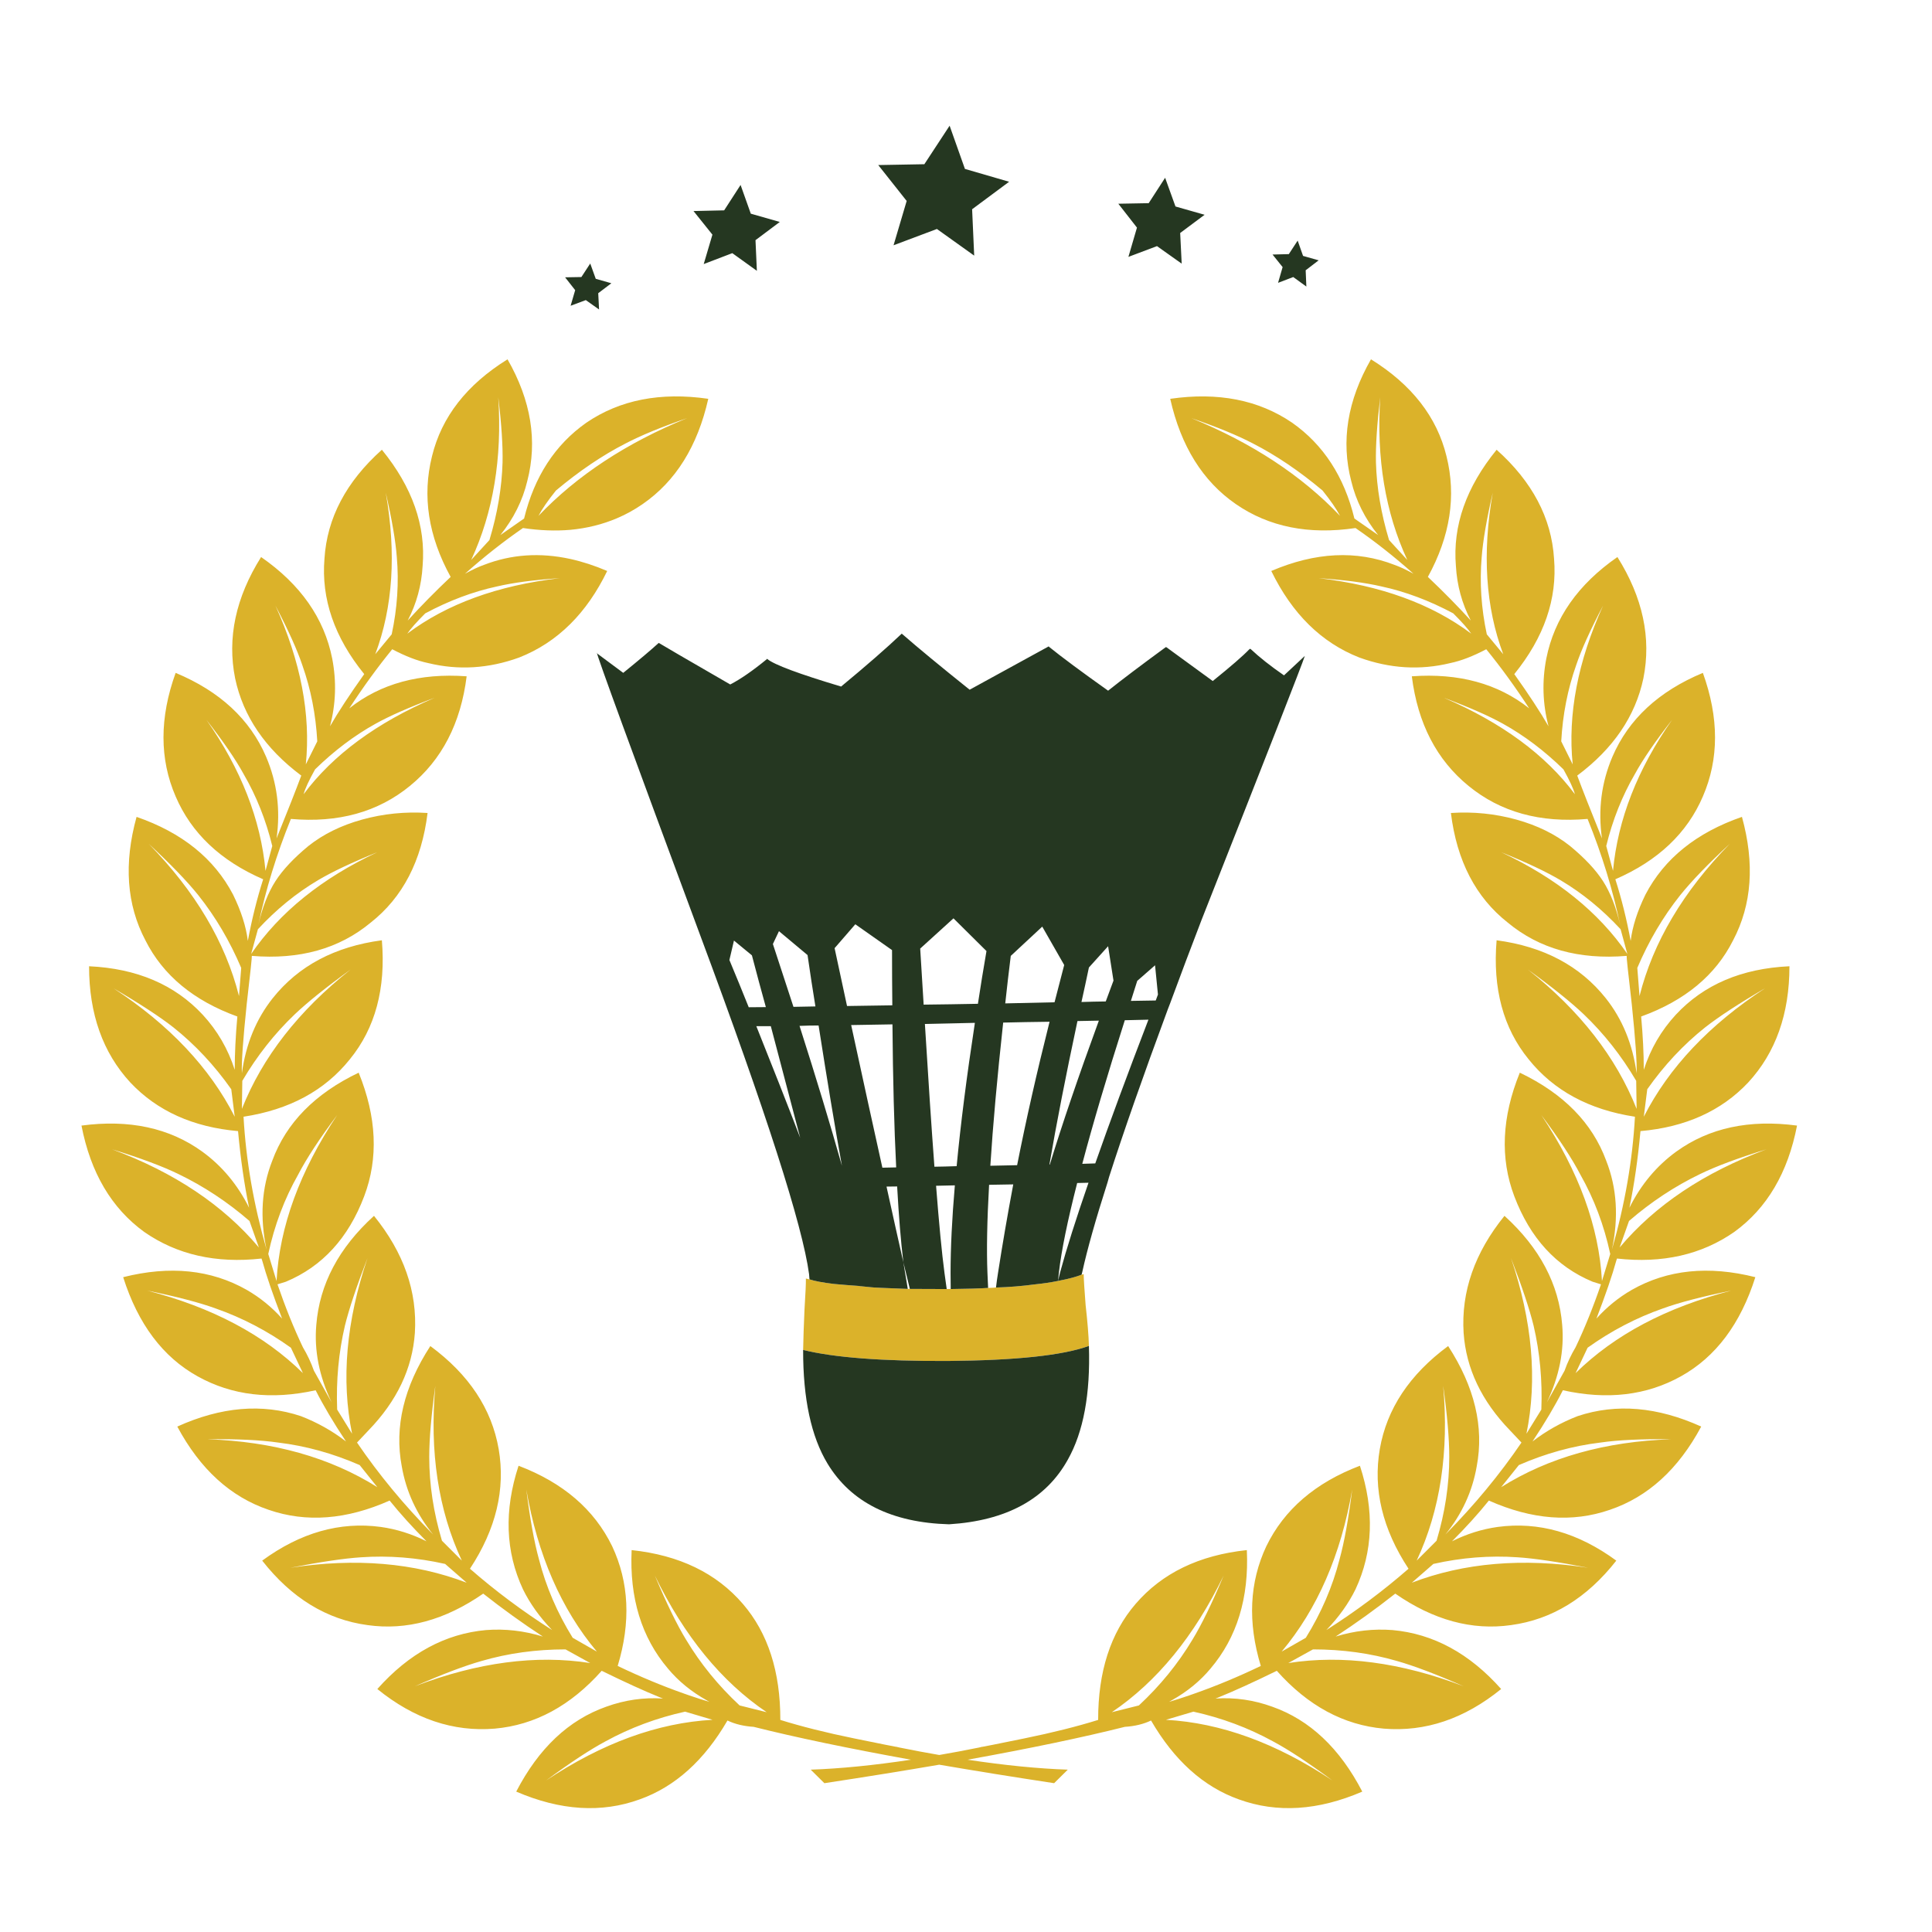 <?xml version="1.0" encoding="utf-8"?>
<!-- Generator: Adobe Illustrator 16.0.0, SVG Export Plug-In . SVG Version: 6.00 Build 0)  -->
<!DOCTYPE svg PUBLIC "-//W3C//DTD SVG 1.1//EN" "http://www.w3.org/Graphics/SVG/1.1/DTD/svg11.dtd">
<svg version="1.1" id="Layer_1" xmlns="http://www.w3.org/2000/svg" xmlns:xlink="http://www.w3.org/1999/xlink" x="0px" y="0px"
	 width="300px" height="300px" viewBox="0 0 300 300" enable-background="new 0 0 300 300" xml:space="preserve">
<g>
	<path fill-rule="evenodd" clip-rule="evenodd" fill="#DBB22A" d="M230.871,98.5l2.552,3.088
		c-2.743-7.304-3.287-15.665-1.629-25.083c-0.958,4.159-1.529,7.489-1.716,9.99C229.736,90.439,230,94.441,230.871,98.5z
		 M221.718,89.582c2.43,2.301,4.651,4.559,6.667,6.774c-1.372-2.63-2.144-5.46-2.314-8.489c-0.516-6.218,1.594-12.228,6.324-18.03
		c5.545,4.96,8.518,10.598,8.918,16.915c0.515,6.246-1.544,12.22-6.174,17.923c2.229,3.13,4.001,5.831,5.316,8.104
		c-0.915-3.473-1.029-6.981-0.343-10.526c1.243-6.26,4.923-11.513,11.04-15.757c3.945,6.288,5.289,12.57,4.031,18.844
		c-1.244,5.875-4.666,10.905-10.27,15.093c0.801,2.158,2.08,5.41,3.838,9.755c-0.629-4.445-0.086-8.676,1.629-12.692
		c2.502-5.816,7.182-10.154,14.042-13.013c2.516,6.975,2.516,13.371,0,19.188c-2.443,5.703-6.975,9.99-13.591,12.863
		c0.957,3.001,1.75,6.188,2.379,9.562c0.271-2.216,1.036-4.609,2.294-7.182c2.93-5.603,7.925-9.626,14.985-12.07
		c2.001,7.246,1.543,13.635-1.372,19.166c-2.729,5.432-7.489,9.376-14.278,11.834c0.271,3.016,0.408,5.774,0.408,8.275
		c1.043-3.244,2.701-6.096,4.973-8.554c4.346-4.674,10.227-7.183,17.645-7.525c0,7.403-2.137,13.421-6.41,18.052
		c-4.159,4.416-9.733,6.932-16.723,7.546c-0.4,4.345-0.971,8.311-1.715,11.898c1.787-3.588,4.217-6.496,7.289-8.726
		c5.089-3.673,11.334-5.017,18.737-4.03c-1.414,7.317-4.659,12.82-9.733,16.508c-5.088,3.544-11.162,4.924-18.223,4.138
		l-0.106,0.321c-0.629,2.287-1.658,5.288-3.087,9.004c1.6-1.786,3.43-3.272,5.488-4.459c5.531-3.144,11.927-3.802,19.188-1.973
		c-2.302,7.261-6.153,12.392-11.556,15.394c-5.331,2.973-11.44,3.694-18.33,2.165c-1.215,2.401-2.786,5.052-4.716,7.953
		c2.129-1.644,4.473-2.958,7.031-3.944c5.988-1.986,12.377-1.443,19.166,1.63c-3.545,6.616-8.275,10.926-14.192,12.927
		c-5.831,2.016-12.091,1.537-18.78-1.437c-1.658,2.059-3.566,4.167-5.724,6.324c2.286-1.144,4.651-1.887,7.096-2.229
		c6.346-0.857,12.485,0.887,18.416,5.231c-4.56,5.816-10.012,9.154-16.358,10.012c-6.045,0.857-12.033-0.772-17.965-4.888
		c-3.045,2.4-6.131,4.623-9.262,6.667c2.931-0.9,5.875-1.236,8.833-1.008c6.331,0.572,11.956,3.623,16.872,9.154
		c-5.703,4.631-11.777,6.682-18.223,6.152c-6.246-0.557-11.784-3.551-16.615-8.981c-3.587,1.757-6.596,3.13-9.025,4.115
		c-0.028,0.015-0.064,0.028-0.107,0.043c-0.128,0.058-0.257,0.107-0.386,0.15h0.022c2.973-0.2,5.902,0.222,8.789,1.265
		c5.831,2.059,10.49,6.453,13.979,13.185c-6.861,2.959-13.257,3.359-19.188,1.201c-5.475-1.959-10.012-6.039-13.613-12.241
		c-1.158,0.557-2.517,0.886-4.074,0.985c-6.545,1.644-14.686,3.345-24.418,5.103c5.774,0.872,10.963,1.387,15.565,1.544
		l-2.123,2.101c-6.402-0.972-12.349-1.93-17.836-2.872c-5.488,0.942-11.434,1.9-17.837,2.872l-2.123-2.101
		c4.603-0.157,9.791-0.672,15.564-1.544c-9.733-1.758-17.873-3.459-24.418-5.103c-1.558-0.1-2.916-0.429-4.073-0.985
		c-3.602,6.202-8.14,10.282-13.613,12.241c-5.932,2.158-12.327,1.758-19.188-1.201c3.487-6.731,8.146-11.126,13.978-13.185
		c2.887-1.043,5.817-1.465,8.79-1.265h0.021c-0.128-0.043-0.257-0.093-0.386-0.15c-0.043-0.015-0.079-0.028-0.107-0.043
		c-2.43-0.985-5.438-2.358-9.025-4.115c-4.831,5.431-10.369,8.425-16.615,8.981c-6.445,0.529-12.52-1.521-18.223-6.152
		c4.917-5.531,10.541-8.582,16.872-9.154c2.958-0.229,5.903,0.107,8.833,1.008c-3.13-2.044-6.217-4.267-9.262-6.667
		c-5.931,4.115-11.919,5.745-17.965,4.888c-6.346-0.857-11.798-4.195-16.357-10.012c5.932-4.345,12.07-6.089,18.416-5.231
		c2.444,0.343,4.81,1.086,7.096,2.229c-2.158-2.157-4.066-4.266-5.724-6.324c-6.689,2.974-12.949,3.452-18.78,1.437
		c-5.917-2.001-10.648-6.311-14.192-12.927c6.789-3.073,13.178-3.616,19.166-1.63c2.558,0.986,4.902,2.301,7.032,3.944
		c-1.929-2.901-3.502-5.552-4.716-7.953c-6.889,1.529-12.999,0.808-18.33-2.165c-5.402-3.002-9.254-8.133-11.555-15.394
		c7.26-1.829,13.656-1.171,19.188,1.973c2.058,1.187,3.887,2.673,5.488,4.459c-1.429-3.716-2.458-6.717-3.087-9.004l-0.107-0.321
		c-7.061,0.786-13.135-0.594-18.223-4.138c-5.074-3.688-8.318-9.19-9.733-16.508c7.403-0.986,13.649,0.357,18.737,4.03
		c3.073,2.229,5.502,5.138,7.289,8.726c-0.743-3.588-1.315-7.554-1.715-11.898c-6.989-0.614-12.563-3.13-16.722-7.546
		c-4.273-4.631-6.41-10.648-6.41-18.052c7.418,0.343,13.299,2.852,17.644,7.525c2.273,2.458,3.931,5.31,4.974,8.554
		c0-2.501,0.136-5.26,0.407-8.275c-6.789-2.458-11.548-6.402-14.278-11.834c-2.916-5.531-3.373-11.92-1.372-19.166
		c7.06,2.444,12.055,6.468,14.985,12.07c1.258,2.572,2.022,4.966,2.294,7.182c0.629-3.373,1.422-6.561,2.38-9.562
		c-6.618-2.873-11.148-7.16-13.592-12.863c-2.516-5.816-2.516-12.213,0-19.188c6.86,2.858,11.541,7.196,14.042,13.013
		c1.715,4.017,2.258,8.247,1.629,12.692c1.758-4.345,3.037-7.597,3.837-9.755c-5.602-4.188-9.025-9.218-10.269-15.093
		c-1.257-6.273,0.086-12.556,4.031-18.844c6.117,4.244,9.797,9.497,11.041,15.757c0.686,3.545,0.572,7.054-0.343,10.526
		c1.315-2.272,3.087-4.974,5.316-8.104c-4.63-5.703-6.688-11.677-6.174-17.923c0.4-6.317,3.373-11.955,8.918-16.915
		c4.73,5.803,6.838,11.813,6.324,18.03c-0.172,3.029-0.943,5.859-2.315,8.489c2.015-2.216,4.238-4.474,6.667-6.774
		c-3.473-6.317-4.438-12.563-2.895-18.737c1.486-6.103,5.396-11.119,11.727-15.05c3.659,6.389,4.681,12.691,3.066,18.908
		c-0.729,3.03-2.123,5.824-4.181,8.383l3.688-2.572c1.586-6.503,4.809-11.463,9.668-14.878c5.203-3.545,11.513-4.781,18.93-3.709
		c-1.658,7.36-5.06,12.813-10.205,16.357c-1.258,0.872-2.58,1.601-3.966,2.187c-2.244,0.957-4.659,1.558-7.246,1.801
		c-2.315,0.2-4.767,0.107-7.354-0.279c-3.03,2.087-6.031,4.453-9.004,7.097c1.144-0.629,2.123-1.086,2.937-1.372
		c4.23-1.644,8.704-1.951,13.42-0.922c1.872,0.414,3.78,1.036,5.724,1.865c-1.586,3.272-3.495,6.017-5.724,8.232
		c-2.315,2.301-4.966,4.037-7.954,5.209c-4.731,1.716-9.44,2.002-14.128,0.858c-1.658-0.344-3.516-1.058-5.574-2.145
		c-2.287,2.802-4.509,5.86-6.667,9.176c4.859-3.845,10.934-5.503,18.223-4.974c-0.915,7.304-3.852,12.978-8.812,17.022
		c-4.959,4.059-11.119,5.767-18.48,5.124c-2.229,5.502-3.916,10.99-5.059,16.464c0.628-2.743,1.515-5.009,2.658-6.796
		c1.129-1.758,2.837-3.58,5.124-5.467c2.301-1.829,5.074-3.194,8.318-4.095c3.302-0.914,6.696-1.258,10.183-1.029
		c-0.915,7.433-3.859,13.106-8.833,17.022c-4.888,4.06-11.041,5.781-18.458,5.167c0.043,0.071-0.221,2.572-0.793,7.503
		c-0.572,5.488-0.822,9.062-0.75,10.72c0.615-4.517,2.208-8.396,4.781-11.642c4.002-5.03,9.654-8.031,16.958-9.004
		c0.628,7.489-1.029,13.649-4.974,18.48c-3.887,4.859-9.39,7.832-16.507,8.918c0.372,6.746,1.565,13.628,3.58,20.646
		c-1.072-4.988-0.779-9.591,0.879-13.807c2.158-5.874,6.632-10.434,13.42-13.678c2.801,6.889,3.087,13.284,0.857,19.188
		c-2.458,6.489-6.51,10.912-12.155,13.271l-1.308,0.407c1.215,3.545,2.53,6.803,3.945,9.776c0.686,1.143,1.258,2.357,1.715,3.645
		l2.744,4.909c-1.93-4.06-2.723-8.061-2.38-12.006c0.5-6.331,3.487-11.984,8.961-16.958c4.63,5.717,6.746,11.777,6.346,18.18
		c-0.386,5.531-2.787,10.577-7.203,15.136l-1.779,1.887c3.373,4.959,7.31,9.719,11.813,14.278
		c-2.573-3.173-4.195-6.703-4.867-10.591c-1.158-6.103,0.321-12.327,4.438-18.673c5.989,4.416,9.526,9.747,10.612,15.993
		c1.072,6.246-0.415,12.441-4.459,18.587c3.944,3.444,8.196,6.617,12.756,9.519c-1.93-2.001-3.438-4.109-4.524-6.324
		c-2.729-5.846-2.958-12.241-0.686-19.188c6.917,2.63,11.762,6.796,14.535,12.499c2.629,5.603,2.916,11.798,0.857,18.587
		c3.516,1.687,6.967,3.123,10.354,4.31c0.257,0.1,0.522,0.192,0.793,0.278c1.029,0.357,2.058,0.687,3.087,0.986
		c-0.143-0.071-0.278-0.15-0.407-0.236c-2.401-1.343-4.409-2.987-6.024-4.931c-4.102-4.831-5.981-10.962-5.638-18.395
		c7.403,0.786,13.164,3.573,17.28,8.361c3.887,4.517,5.824,10.52,5.81,18.009c3.302,1.028,7.125,1.986,11.47,2.872
		c4.345,0.887,6.524,1.322,6.539,1.309l-0.042-0.021c0.171,0.042,0.35,0.085,0.536,0.128c2.116,0.429,4.173,0.814,6.174,1.158
		c2.001-0.344,4.059-0.729,6.174-1.158c0.186-0.043,0.364-0.086,0.536-0.128l-0.044,0.021c0.015,0.014,2.195-0.422,6.539-1.309
		c4.346-0.886,8.168-1.844,11.47-2.872c-0.015-7.489,1.923-13.492,5.81-18.009c4.117-4.788,9.877-7.575,17.279-8.361
		c0.344,7.433-1.535,13.563-5.638,18.395c-1.615,1.943-3.623,3.588-6.024,4.931c-0.129,0.086-0.265,0.165-0.407,0.236
		c1.029-0.3,2.058-0.629,3.087-0.986c0.271-0.086,0.536-0.179,0.793-0.278c3.388-1.187,6.84-2.623,10.355-4.31
		c-2.059-6.789-1.771-12.984,0.857-18.587c2.773-5.703,7.617-9.869,14.535-12.499c2.272,6.946,2.044,13.342-0.686,19.188
		c-1.086,2.215-2.594,4.323-4.523,6.324c4.559-2.901,8.811-6.074,12.756-9.519c-4.045-6.146-5.531-12.341-4.46-18.587
		c1.087-6.246,4.624-11.577,10.612-15.993c4.116,6.346,5.596,12.57,4.438,18.673c-0.672,3.888-2.294,7.418-4.866,10.591
		c4.502-4.56,8.439-9.319,11.813-14.278l-1.78-1.887c-4.416-4.559-6.817-9.604-7.203-15.136c-0.4-6.402,1.715-12.463,6.346-18.18
		c5.474,4.974,8.461,10.627,8.962,16.958c0.342,3.945-0.451,7.946-2.381,12.006l2.744-4.909c0.457-1.287,1.029-2.502,1.715-3.645
		c1.416-2.974,2.73-6.231,3.945-9.776l-1.308-0.407c-5.646-2.358-9.697-6.781-12.155-13.271c-2.23-5.903-1.944-12.299,0.857-19.188
		c6.788,3.244,11.262,7.804,13.42,13.678c1.658,4.216,1.951,8.818,0.879,13.807c2.016-7.018,3.209-13.899,3.58-20.646
		c-7.117-1.086-12.619-4.059-16.508-8.918c-3.944-4.831-5.602-10.991-4.973-18.48c7.303,0.973,12.955,3.974,16.957,9.004
		c2.573,3.245,4.166,7.125,4.781,11.642c0.071-1.658-0.179-5.231-0.75-10.72c-0.572-4.931-0.836-7.432-0.793-7.503
		c-7.418,0.614-13.571-1.107-18.459-5.167c-4.975-3.916-7.918-9.59-8.833-17.022c3.487-0.229,6.882,0.115,10.183,1.029
		c3.245,0.9,6.018,2.266,8.318,4.095c2.287,1.887,3.995,3.709,5.125,5.467c1.143,1.787,2.029,4.053,2.658,6.796
		c-1.145-5.474-2.83-10.962-5.061-16.464c-7.359,0.643-13.52-1.065-18.479-5.124c-4.959-4.045-7.896-9.719-8.812-17.022
		c7.289-0.529,13.363,1.129,18.223,4.974c-2.158-3.315-4.38-6.374-6.666-9.176c-2.059,1.087-3.917,1.801-5.574,2.145
		c-4.688,1.144-9.398,0.857-14.129-0.858c-5.874-2.301-10.433-6.781-13.678-13.441c6.846-2.93,13.229-3.244,19.145-0.943
		c0.814,0.286,1.794,0.743,2.938,1.372c-2.973-2.644-5.975-5.01-9.004-7.097c-7.232,1.072-13.421-0.164-18.566-3.708
		c-5.145-3.545-8.547-8.997-10.204-16.357c7.417-1.072,13.728,0.164,18.93,3.709c4.86,3.415,8.083,8.375,9.669,14.878L214,83.086
		c-2.059-2.559-3.451-5.353-4.181-8.383c-1.614-6.217-0.593-12.52,3.065-18.908c6.332,3.931,10.24,8.947,11.727,15.05
		C226.155,77.02,225.19,83.265,221.718,89.582z M228.449,98.393c-0.5-0.743-1.429-1.793-2.787-3.15
		c-3.716-1.987-7.432-3.381-11.147-4.181c-2.516-0.587-5.767-1.016-9.755-1.286C214.407,90.904,222.305,93.776,228.449,98.393z
		 M244.742,103.303c-1.314,3.716-2.086,7.653-2.314,11.813l1.779,3.58c-0.786-7.761,0.785-15.979,4.717-24.654
		C246.922,97.857,245.529,100.944,244.742,103.303z M218.523,86.945c-3.416-7.36-4.816-15.779-4.202-25.255
		c-0.5,4.174-0.722,7.546-0.664,10.119c0.114,3.916,0.793,7.932,2.036,12.049L218.523,86.945z M140.959,200.14h0.321l5.724,0.022
		h0.622c2.573-0.029,4.509-0.086,5.81-0.172c0.543-0.015,0.95-0.036,1.222-0.064c2.016-0.058,4.037-0.222,6.067-0.493
		c1.272-0.129,2.466-0.308,3.579-0.536c1.631-0.314,2.846-0.636,3.646-0.965l0.321-0.086c0.014,0.801,0.115,2.395,0.301,4.781
		c0.3,2.658,0.471,4.78,0.514,6.367c-4.045,1.473-11.355,2.251-21.931,2.337c-10.176,0.043-17.658-0.529-22.446-1.715
		c0.028-1.644,0.1-3.745,0.214-6.304c0.157-2.458,0.229-4.052,0.214-4.78l0.557,0.129c0.857,0.271,2.123,0.507,3.795,0.707
		c1.243,0.114,2.479,0.215,3.708,0.3c0.1,0,0.208,0.015,0.322,0.043c0.071,0,0.15,0.008,0.236,0.021l1.522,0.15
		C135.493,199.926,137.386,200.012,140.959,200.14z M235.846,227.496l-2.744,3.43c7.361-4.617,16.172-7.097,26.434-7.439
		c-4.616-0.057-8.297,0.114-11.041,0.515C244.221,224.516,240.005,225.681,235.846,227.496z M235.652,241.816
		c-4.33-0.301-8.689,0.043-13.077,1.029l-3.345,2.915c8.104-3.102,17.237-3.873,27.398-2.315
		C241.941,242.531,238.282,241.988,235.652,241.816z M216.916,257.916c-4.117-1.2-8.461-1.8-13.035-1.8l-3.838,2.122
		c8.404-1.315,17.48-0.114,27.228,3.602C222.997,259.968,219.545,258.66,216.916,257.916z M208.083,80.106
		c-0.571-1.086-1.479-2.401-2.724-3.945c-3.615-3.03-7.209-5.459-10.783-7.289c-2.4-1.258-5.595-2.572-9.582-3.944
		C194.412,68.772,202.109,73.832,208.083,80.106z M253.875,120.175c-1.986,3.416-3.473,7.146-4.459,11.19l1.051,3.859
		c0.743-7.976,3.802-15.793,9.176-23.454C257.013,115.144,255.09,117.945,253.875,120.175z M260.907,138.998
		c-2.673,3.358-4.896,7.124-6.667,11.298l0.343,4.373c2.101-8.347,6.774-16.229,14.021-23.646
		C265.23,134.152,262.665,136.811,260.907,138.998z M245.407,182.41c-1.315-2.529-3.337-5.616-6.067-9.261
		c5.817,8.746,8.955,17.336,9.412,25.769l1.286-4.202C249.08,190.271,247.537,186.169,245.407,182.41z M245.922,157.499
		c-1.986-1.887-4.874-4.202-8.661-6.946c8.061,6.389,13.685,13.6,16.872,21.632l-0.064-4.353
		C251.781,163.945,249.066,160.5,245.922,157.499z M242.32,136.682c-2.216-1.314-5.288-2.765-9.219-4.352
		c8.619,4.045,15.149,9.312,19.595,15.8l-1.05-3.837C248.802,141.22,245.693,138.684,242.32,136.682z M244.55,123.326
		c-0.229-0.857-0.822-2.144-1.78-3.859c-2.972-2.901-6.109-5.267-9.41-7.096c-2.188-1.215-5.246-2.559-9.176-4.03
		C233.201,112.214,239.99,117.209,244.55,123.326z M255.248,173.406c3.887-7.632,10.168-14.285,18.844-19.959
		c-4.102,2.4-7.211,4.431-9.325,6.089c-3.374,2.687-6.368,5.888-8.983,9.604C255.654,170.098,255.477,171.52,255.248,173.406z
		 M252.953,189.593l-1.457,4.115c5.531-6.574,13.127-11.654,22.789-15.242c-4.402,1.357-7.832,2.637-10.291,3.837
		C260.05,184.204,256.369,186.634,252.953,189.593z M97.117,68.872c-3.573,1.83-7.167,4.259-10.783,7.289
		c-1.244,1.544-2.151,2.859-2.723,3.945c5.974-6.274,13.67-11.334,23.089-15.179C102.713,66.3,99.519,67.614,97.117,68.872z
		 M76,83.858c1.244-4.117,1.922-8.133,2.037-12.049c0.057-2.573-0.164-5.945-0.665-10.119c0.615,9.476-0.786,17.895-4.202,25.255
		L76,83.858z M77.18,91.062c-3.716,0.8-7.432,2.193-11.148,4.181c-1.358,1.357-2.287,2.407-2.787,3.15
		c6.146-4.616,14.042-7.488,23.689-8.617C82.947,90.046,79.695,90.475,77.18,91.062z M60.822,98.5
		c0.872-4.059,1.136-8.061,0.793-12.005c-0.186-2.501-0.757-5.831-1.715-9.99c1.658,9.418,1.115,17.779-1.629,25.083L60.822,98.5z
		 M46.952,103.303c-0.786-2.358-2.18-5.445-4.181-9.262c3.93,8.676,5.502,16.894,4.716,24.654l1.779-3.58
		C49.038,110.956,48.267,107.019,46.952,103.303z M48.924,119.467c-0.958,1.716-1.551,3.002-1.779,3.859
		c4.559-6.117,11.348-11.112,20.367-14.985c-3.931,1.472-6.989,2.815-9.176,4.03C55.034,114.2,51.896,116.565,48.924,119.467z
		 M41.228,135.225l1.05-3.859c-0.986-4.045-2.473-7.774-4.459-11.19c-1.215-2.229-3.137-5.031-5.767-8.404
		C37.426,119.432,40.484,127.249,41.228,135.225z M49.374,136.682c-3.373,2.002-6.481,4.538-9.326,7.611l-1.05,3.837
		c4.445-6.488,10.977-11.755,19.594-15.8C54.662,133.917,51.589,135.367,49.374,136.682z M38.741,189.593
		c-3.416-2.959-7.096-5.389-11.041-7.29c-2.458-1.2-5.888-2.479-10.291-3.837c9.662,3.588,17.258,8.668,22.789,15.242
		L38.741,189.593z M36.447,173.406c-0.229-1.887-0.407-3.309-0.536-4.267c-2.616-3.716-5.61-6.917-8.982-9.604
		c-2.116-1.658-5.224-3.688-9.326-6.089C26.278,159.121,32.559,165.774,36.447,173.406z M30.787,138.998
		c-1.758-2.188-4.324-4.846-7.697-7.976c7.246,7.418,11.92,15.3,14.021,23.646l0.343-4.373
		C35.682,146.122,33.459,142.356,30.787,138.998z M37.562,172.185c3.187-8.032,8.811-15.243,16.872-21.632
		c-3.788,2.744-6.675,5.06-8.661,6.946c-3.145,3.001-5.86,6.446-8.147,10.333L37.562,172.185z M46.287,182.41
		c-2.13,3.759-3.673,7.861-4.631,12.306l1.286,4.202c0.458-8.433,3.595-17.022,9.412-25.769
		C49.624,176.794,47.602,179.881,46.287,182.41z M91.65,258.238l-3.837-2.122c-4.574,0-8.919,0.6-13.035,1.8
		c-2.629,0.744-6.081,2.052-10.354,3.924C74.171,258.124,83.247,256.923,91.65,258.238z M92.68,256.459
		c-5.545-6.617-9.197-15.007-10.955-25.169c0.572,4.56,1.229,8.183,1.973,10.869c1.086,4.23,2.83,8.283,5.23,12.156L92.68,256.459z
		 M106.379,265.785c-4.402,0.972-8.518,2.508-12.349,4.608c-2.387,1.272-5.459,3.294-9.218,6.067
		c8.718-5.803,17.329-8.939,25.833-9.411L106.379,265.785z M106.55,254.637c2.229,3.716,4.995,7.11,8.297,10.184l4.202,1.05
		c-7.017-4.745-12.806-11.819-17.365-21.224C103.499,248.977,105.121,252.307,106.55,254.637z M53.554,205.864
		c-0.972,4.159-1.372,8.497-1.2,13.013l2.315,3.752c-1.715-8.375-0.915-17.473,2.401-27.291
		C55.355,199.782,54.184,203.292,53.554,205.864z M55.849,227.496c-4.159-1.815-8.375-2.98-12.649-3.495
		c-2.744-0.4-6.424-0.571-11.041-0.515c10.262,0.343,19.073,2.822,26.434,7.439L55.849,227.496z M66.653,226.23
		c0,4.288,0.658,8.625,1.973,13.014l3.087,3.087c-3.659-7.832-5.031-16.88-4.116-27.142C66.968,219.749,66.653,223.43,66.653,226.23
		z M72.463,245.761l-3.345-2.915c-4.388-0.986-8.747-1.33-13.077-1.029c-2.63,0.172-6.289,0.715-10.977,1.629
		C55.227,241.888,64.359,242.659,72.463,245.761z M47.037,213.218l-1.865-3.944c-3.659-2.616-7.546-4.646-11.663-6.089
		c-2.501-0.915-6.06-1.844-10.676-2.787C32.924,202.998,40.992,207.271,47.037,213.218z M258.185,203.185
		c-4.116,1.443-8.004,3.473-11.663,6.089l-1.865,3.944c6.046-5.946,14.114-10.22,24.205-12.82
		C264.244,201.341,260.686,202.27,258.185,203.185z M225.041,226.23c0-2.801-0.314-6.481-0.943-11.041
		c0.914,10.262-0.457,19.31-4.116,27.142l3.087-3.087C224.383,234.855,225.041,230.519,225.041,226.23z M238.14,205.864
		c-0.629-2.572-1.801-6.082-3.517-10.526c3.316,9.818,4.117,18.916,2.402,27.291l2.314-3.752
		C239.512,214.361,239.111,210.023,238.14,205.864z M172.645,265.87l4.202-1.05c3.302-3.073,6.067-6.468,8.298-10.184
		c1.428-2.33,3.051-5.66,4.865-9.99C185.451,254.051,179.662,261.125,172.645,265.87z M181.049,267.05
		c8.504,0.472,17.115,3.608,25.834,9.411c-3.76-2.773-6.832-4.795-9.219-6.067c-3.83-2.101-7.947-3.637-12.35-4.608L181.049,267.05z
		 M199.014,256.459l3.752-2.144c2.402-3.873,4.146-7.926,5.231-12.156c0.743-2.687,1.401-6.31,1.972-10.869
		C208.211,241.452,204.561,249.842,199.014,256.459z"/>
	<path fill-rule="evenodd" clip-rule="evenodd" fill="#253721" d="M204.76,40.424l-2.016,1.543l0.107,2.53l-2.036-1.479l-2.358,0.9
		l0.707-2.444l-1.564-1.95l2.529-0.064l1.372-2.101l0.837,2.379L204.76,40.424z M183.258,36.179l0.234,4.759l-3.836-2.722
		l-4.438,1.672l1.329-4.545l-2.895-3.709l4.717-0.086l2.551-3.944l1.608,4.459l4.523,1.286L183.258,36.179z M150.95,32.491
		l0.322,7.203l-5.789-4.138l-6.732,2.53l2.037-6.882l-4.416-5.574l7.16-0.129l3.923-5.981l2.379,6.71l6.861,1.994L150.95,32.491z
		 M167.95,197.932c-0.8,0.329-2.015,0.65-3.646,0.965c0.086-0.429,0.193-0.887,0.322-1.372c0.973-3.588,2.438-8.211,4.395-13.87
		c-0.586,0.014-1.172,0.028-1.758,0.042c-1.5,5.875-2.443,10.484-2.829,13.828c-0.058,0.485-0.101,0.943-0.13,1.372
		c-1.113,0.229-2.307,0.407-3.579,0.536c-2.03,0.271-4.052,0.436-6.067,0.493c0.086-0.758,0.193-1.529,0.321-2.315
		c0.673-4.345,1.458-8.911,2.358-13.699c-1.271,0.015-2.522,0.035-3.752,0.064c-0.314,5.574-0.399,10.126-0.257,13.656
		c0.028,0.857,0.064,1.644,0.107,2.358c-1.301,0.086-3.237,0.143-5.81,0.172c-0.015-0.801-0.021-1.63-0.021-2.487
		c0-3.916,0.221-8.454,0.665-13.614c-0.986,0.029-1.958,0.051-2.916,0.065c0.458,5.916,0.893,10.433,1.308,13.549
		c0.129,0.957,0.243,1.786,0.343,2.487l-5.724-0.022l-1.008-4.137c-0.386-3.188-0.707-7.11-0.965-11.771
		c-0.557,0-1.107,0.008-1.65,0.021c1.057,4.816,1.929,8.733,2.615,11.749l0.687,4.137c-3.574-0.128-5.467-0.214-5.681-0.257
		l-1.522-0.15c-0.085-0.014-0.165-0.021-0.236-0.021c-0.114-0.028-0.222-0.043-0.322-0.043c-1.229-0.085-2.465-0.186-3.708-0.3
		c-1.672-0.2-2.938-0.436-3.795-0.707c-0.014-0.258-0.036-0.529-0.064-0.815c-1.015-7.56-6.667-25.147-16.958-52.76
		c-10.605-28.57-15.936-43.148-15.993-43.734l0.086,0.15l4.009,2.979c2.501-2.029,4.331-3.572,5.488-4.631h0.064
		c0.372,0.243,4.059,2.387,11.062,6.432c1.586-0.814,3.487-2.129,5.703-3.944l0.064-0.064v0.064
		c1.086,0.886,4.902,2.308,11.448,4.267c3.959-3.273,7.096-6.01,9.412-8.212l0.085,0.064c2.458,2.145,5.946,5.024,10.462,8.64
		l12.284-6.731l0.064,0.086c1.943,1.572,4.995,3.838,9.154,6.796c2.115-1.687,5.095-3.938,8.939-6.753h0.107l7.203,5.253
		c2.801-2.259,4.688-3.895,5.66-4.91l0.129-0.086h0.064c1.4,1.315,3.137,2.688,5.209,4.117l3.237-3.023
		c-0.458,1.415-5.803,15.078-16.036,40.99c-1.686,4.388-3.252,8.54-4.695,12.456c-0.07,0.172-0.135,0.343-0.192,0.515l-0.364,0.943
		c-3.816,10.305-6.854,18.973-9.111,26.004l-0.236,0.837c-1.844,5.76-3.151,10.397-3.924,13.913
		C168.015,197.66,167.979,197.804,167.95,197.932z M163.748,155.634c0.486-1.9,0.986-3.83,1.501-5.788l-3.409-5.96l-4.888,4.545
		c-0.314,2.529-0.601,4.987-0.857,7.375C158.553,155.748,161.104,155.691,163.748,155.634z M171.701,155.505
		c0.4-1.086,0.801-2.165,1.201-3.237l-0.836-5.338l-2.98,3.302c-0.386,1.844-0.771,3.63-1.157,5.359
		C169.172,155.548,170.43,155.52,171.701,155.505z M179.463,155.355c0.114-0.314,0.229-0.622,0.343-0.922l-0.45-4.545l-2.766,2.422
		c-0.343,1.058-0.672,2.094-0.986,3.108C176.861,155.391,178.147,155.369,179.463,155.355z M167.307,158.549
		c-1.829,8.576-3.279,16.001-4.352,22.275c0.014,0,0.035,0,0.064,0c1.887-6.188,4.424-13.635,7.61-22.339
		C169.501,158.514,168.393,158.535,167.307,158.549z M174.66,158.421c-2.758,8.646-4.959,16.079-6.604,22.296
		c0.644-0.015,1.316-0.036,2.016-0.064c2.216-6.317,4.967-13.756,8.254-22.317C177.068,158.363,175.847,158.393,174.66,158.421z
		 M151.85,155.869c0.4-2.644,0.844-5.373,1.33-8.189l-5.125-5.08l-5.167,4.694c0.186,3.016,0.364,5.917,0.536,8.704
		C146.097,155.97,148.906,155.927,151.85,155.869z M157.938,180.931c1.386-7.017,3.065-14.441,5.038-22.274
		c-2.486,0.029-4.889,0.072-7.203,0.129c-0.93,8.532-1.594,15.943-1.994,22.231C155.123,180.988,156.51,180.96,157.938,180.931z
		 M151.379,158.828c-2.702,0.057-5.289,0.114-7.762,0.172c0.529,8.66,1.022,16.05,1.479,22.167c1.115-0.015,2.266-0.043,3.452-0.086
		C149.163,174.578,150.106,167.16,151.379,158.828z M117.313,37.293l0.214,4.76l-3.816-2.744l-4.438,1.694l1.351-4.567l-2.937-3.666
		l4.759-0.106l2.551-3.945l1.586,4.46l4.502,1.286L117.313,37.293z M90.279,43.018l1.372-2.101l0.858,2.379l2.422,0.687
		l-2.037,1.544l0.129,2.529l-2.059-1.458l-2.358,0.879l0.708-2.422l-1.565-1.994L90.279,43.018z M138.515,147.53l-5.703-4.009
		l-3.216,3.709c0.672,3.13,1.315,6.124,1.93,8.982c2.215-0.043,4.559-0.079,7.032-0.107
		C138.529,153.361,138.515,150.503,138.515,147.53z M120.957,144.593l-0.943,1.994c1.101,3.358,2.166,6.61,3.194,9.755
		c1.086-0.029,2.223-0.051,3.409-0.064c-0.415-2.544-0.822-5.203-1.222-7.976L120.957,144.593z M132.169,159.171
		c1.872,8.647,3.487,16.029,4.845,22.146c0.686-0.015,1.4-0.029,2.144-0.043c-0.314-6.246-0.507-13.649-0.579-22.211
		C136.321,159.093,134.185,159.128,132.169,159.171z M116.262,156.405c0.815-0.014,1.701-0.021,2.659-0.021
		c-0.7-2.515-1.422-5.194-2.165-8.039l-2.787-2.294l-0.708,3.022C114.318,151.604,115.319,154.047,116.262,156.405z
		 M117.441,159.343c2.573,6.417,4.845,12.198,6.818,17.344c-1.043-4.002-2.565-9.783-4.567-17.344
		C118.906,159.343,118.156,159.343,117.441,159.343z M124.151,159.3c2.558,7.989,4.752,15.229,6.582,21.717
		c-1.072-5.931-2.28-13.191-3.623-21.781C126.081,159.235,125.095,159.257,124.151,159.3z M124.709,209.616
		c4.788,1.186,12.27,1.758,22.446,1.715c10.576-0.086,17.886-0.864,21.931-2.337c0.243,7.475-0.85,13.363-3.279,17.665
		c-3.402,6.132-9.548,9.476-18.438,10.033c-8.918-0.257-15.207-3.395-18.866-9.411C125.959,223.079,124.694,217.191,124.709,209.616
		z"/>
</g>
</svg>
